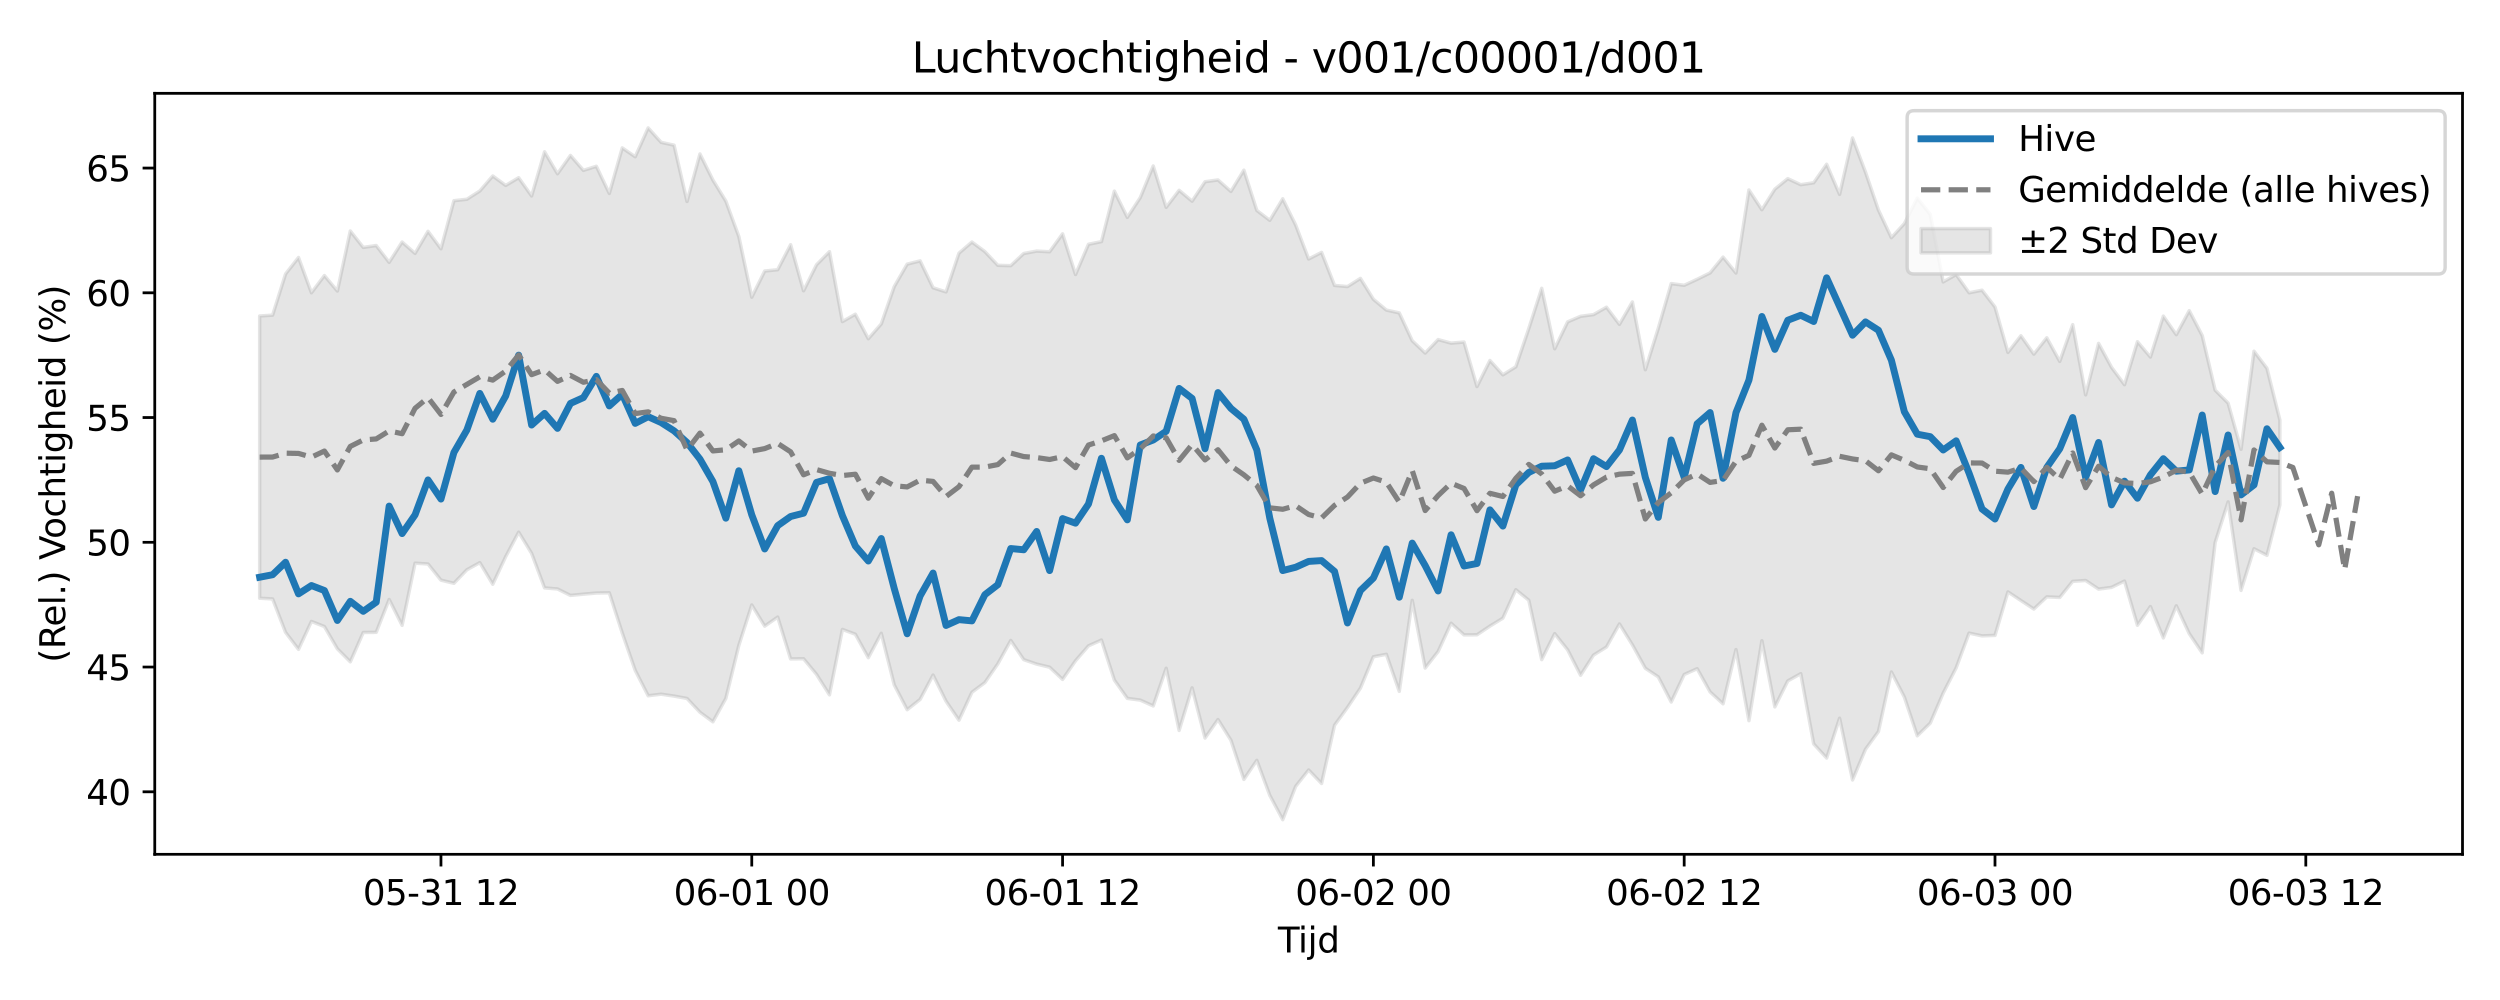 <?xml version="1.0" encoding="utf-8" standalone="no"?>
<!DOCTYPE svg PUBLIC "-//W3C//DTD SVG 1.1//EN"
  "http://www.w3.org/Graphics/SVG/1.1/DTD/svg11.dtd">
<svg xmlns:xlink="http://www.w3.org/1999/xlink" width="720pt" height="288pt" viewBox="0 0 720 288" xmlns="http://www.w3.org/2000/svg" version="1.1">
 <defs>
  <style type="text/css">*{stroke-linejoin: round; stroke-linecap: butt}</style>
 </defs>
 <g id="figure_1">
  <g id="patch_1">
   <path d="M 0 288 
L 720 288 
L 720 0 
L 0 0 
z
" style="fill: #ffffff"/>
  </g>
  <g id="axes_1">
   <g id="patch_2">
    <path d="M 44.57 246.04 
L 709.2 246.04 
L 709.2 26.88 
L 44.57 26.88 
z
" style="fill: #ffffff"/>
   </g>
   <g id="FillBetweenPolyCollection_1">
    <defs>
     <path id="mc926b857ca" d="M 74.78 -196.994 
L 74.78 -115.712 
L 78.51 -115.503 
L 82.24 -105.874 
L 85.97 -100.984 
L 89.699 -109.029 
L 93.429 -107.553 
L 97.159 -101.138 
L 100.888 -97.386 
L 104.618 -105.847 
L 108.348 -105.885 
L 112.077 -115.352 
L 115.807 -107.894 
L 119.537 -125.808 
L 123.266 -125.571 
L 126.996 -120.918 
L 130.726 -120.008 
L 134.455 -123.903 
L 138.185 -125.967 
L 141.915 -119.729 
L 145.644 -127.69 
L 149.374 -134.739 
L 153.104 -128.631 
L 156.834 -118.685 
L 160.563 -118.378 
L 164.293 -116.517 
L 168.023 -116.88 
L 171.752 -117.206 
L 175.482 -117.273 
L 179.212 -105.689 
L 182.941 -94.935 
L 186.671 -87.62 
L 190.401 -88.071 
L 194.13 -87.527 
L 197.86 -86.841 
L 201.59 -82.867 
L 205.319 -80.119 
L 209.049 -86.874 
L 212.779 -102.107 
L 216.509 -113.774 
L 220.238 -107.664 
L 223.968 -110.28 
L 227.698 -98.234 
L 231.427 -98.277 
L 235.157 -93.781 
L 238.887 -87.879 
L 242.616 -106.722 
L 246.346 -105.34 
L 250.076 -98.581 
L 253.805 -105.608 
L 257.535 -90.769 
L 261.265 -83.6 
L 264.994 -86.563 
L 268.724 -93.588 
L 272.454 -86.056 
L 276.183 -80.583 
L 279.913 -88.628 
L 283.643 -91.414 
L 287.373 -96.805 
L 291.102 -103.545 
L 294.832 -98.022 
L 298.562 -96.742 
L 302.291 -95.843 
L 306.021 -92.323 
L 309.751 -97.689 
L 313.48 -101.999 
L 317.21 -103.669 
L 320.94 -92.129 
L 324.669 -86.865 
L 328.399 -86.365 
L 332.129 -84.683 
L 335.858 -95.542 
L 339.588 -77.635 
L 343.318 -89.898 
L 347.048 -75.439 
L 350.777 -80.771 
L 354.507 -74.808 
L 358.237 -63.52 
L 361.966 -69.027 
L 365.696 -58.945 
L 369.426 -51.922 
L 373.155 -61.527 
L 376.885 -66.248 
L 380.615 -62.353 
L 384.344 -79.121 
L 388.074 -84.248 
L 391.804 -89.828 
L 395.533 -98.847 
L 399.263 -99.563 
L 402.993 -88.883 
L 406.722 -115.105 
L 410.452 -95.602 
L 414.182 -100.364 
L 417.912 -108.51 
L 421.641 -105.15 
L 425.371 -105.174 
L 429.101 -107.681 
L 432.83 -109.969 
L 436.56 -118.159 
L 440.29 -115.128 
L 444.019 -98.023 
L 447.749 -105.511 
L 451.479 -100.84 
L 455.208 -93.529 
L 458.938 -99.333 
L 462.668 -101.654 
L 466.397 -108.302 
L 470.127 -102.285 
L 473.857 -95.536 
L 477.587 -93.052 
L 481.316 -85.818 
L 485.046 -93.732 
L 488.776 -95.422 
L 492.505 -88.731 
L 496.235 -85.305 
L 499.965 -100.934 
L 503.694 -80.444 
L 507.424 -103.478 
L 511.154 -84.411 
L 514.883 -91.895 
L 518.613 -93.977 
L 522.343 -73.747 
L 526.072 -69.687 
L 529.802 -81.162 
L 533.532 -63.363 
L 537.261 -72.195 
L 540.991 -77.325 
L 544.721 -94.465 
L 548.451 -87.255 
L 552.18 -76.091 
L 555.91 -79.735 
L 559.64 -88.385 
L 563.369 -95.646 
L 567.099 -105.67 
L 570.829 -104.864 
L 574.558 -105.003 
L 578.288 -117.534 
L 582.018 -115.055 
L 585.747 -112.597 
L 589.477 -116.104 
L 593.207 -115.932 
L 596.936 -120.569 
L 600.666 -120.821 
L 604.396 -118.336 
L 608.126 -118.836 
L 611.855 -120.651 
L 615.585 -107.925 
L 619.315 -113.307 
L 623.044 -104.282 
L 626.774 -113.536 
L 630.504 -105.513 
L 634.233 -99.978 
L 637.963 -131.763 
L 641.693 -143.461 
L 645.422 -117.964 
L 649.152 -129.954 
L 652.882 -128.065 
L 656.611 -142.619 
L 656.611 -167.007 
L 656.611 -167.007 
L 652.882 -181.921 
L 649.152 -186.858 
L 645.422 -158.61 
L 641.693 -171.913 
L 637.963 -175.628 
L 634.233 -191.366 
L 630.504 -198.524 
L 626.774 -191.608 
L 623.044 -196.961 
L 619.315 -185.165 
L 615.585 -189.589 
L 611.855 -177.205 
L 608.126 -182.203 
L 604.396 -189.101 
L 600.666 -174.275 
L 596.936 -194.497 
L 593.207 -183.914 
L 589.477 -190.717 
L 585.747 -186.012 
L 582.018 -191.298 
L 578.288 -186.504 
L 574.558 -199.593 
L 570.829 -204.421 
L 567.099 -203.682 
L 563.369 -208.916 
L 559.64 -206.802 
L 555.91 -226.265 
L 552.18 -230.935 
L 548.451 -223.603 
L 544.721 -219.541 
L 540.991 -227.511 
L 537.261 -238.423 
L 533.532 -248.275 
L 529.802 -232.022 
L 526.072 -240.698 
L 522.343 -235.361 
L 518.613 -234.81 
L 514.883 -236.55 
L 511.154 -233.518 
L 507.424 -227.601 
L 503.694 -233.288 
L 499.965 -209.377 
L 496.235 -213.954 
L 492.505 -209.399 
L 488.776 -207.567 
L 485.046 -205.835 
L 481.316 -206.324 
L 477.587 -193.444 
L 473.857 -181.517 
L 470.127 -201.046 
L 466.397 -194.583 
L 462.668 -199.521 
L 458.938 -197.394 
L 455.208 -196.902 
L 451.479 -195.305 
L 447.749 -187.555 
L 444.019 -204.965 
L 440.29 -193.369 
L 436.56 -182.366 
L 432.83 -180.052 
L 429.101 -184.187 
L 425.371 -176.669 
L 421.641 -189.49 
L 417.912 -189.175 
L 414.182 -190.204 
L 410.452 -186.321 
L 406.722 -189.868 
L 402.993 -197.887 
L 399.263 -198.704 
L 395.533 -201.815 
L 391.804 -207.822 
L 388.074 -205.465 
L 384.344 -205.802 
L 380.615 -215.316 
L 376.885 -213.406 
L 373.155 -223.19 
L 369.426 -230.743 
L 365.696 -224.541 
L 361.966 -227.393 
L 358.237 -238.99 
L 354.507 -232.868 
L 350.777 -236.178 
L 347.048 -235.659 
L 343.318 -230.061 
L 339.588 -233.189 
L 335.858 -228.284 
L 332.129 -240.204 
L 328.399 -231.096 
L 324.669 -225.396 
L 320.94 -232.963 
L 317.21 -218.411 
L 313.48 -217.652 
L 309.751 -208.943 
L 306.021 -220.657 
L 302.291 -215.495 
L 298.562 -215.69 
L 294.832 -214.992 
L 291.102 -211.487 
L 287.373 -211.589 
L 283.643 -215.544 
L 279.913 -218.296 
L 276.183 -215.083 
L 272.454 -203.931 
L 268.724 -205.123 
L 264.994 -212.867 
L 261.265 -211.93 
L 257.535 -205.445 
L 253.805 -194.711 
L 250.076 -190.447 
L 246.346 -197.511 
L 242.616 -195.377 
L 238.887 -215.52 
L 235.157 -211.739 
L 231.427 -204.244 
L 227.698 -217.524 
L 223.968 -210.324 
L 220.238 -209.946 
L 216.509 -202.399 
L 212.779 -219.905 
L 209.049 -230.074 
L 205.319 -236.145 
L 201.59 -243.662 
L 197.86 -229.97 
L 194.13 -246.187 
L 190.401 -247.011 
L 186.671 -251.158 
L 182.941 -242.851 
L 179.212 -245.407 
L 175.482 -232.283 
L 171.752 -240.117 
L 168.023 -238.938 
L 164.293 -243.235 
L 160.563 -237.952 
L 156.834 -244.283 
L 153.104 -231.566 
L 149.374 -236.817 
L 145.644 -234.594 
L 141.915 -237.32 
L 138.185 -232.998 
L 134.455 -230.615 
L 130.726 -230.198 
L 126.996 -216.355 
L 123.266 -221.384 
L 119.537 -215.023 
L 115.807 -218.293 
L 112.077 -212.443 
L 108.348 -217.29 
L 104.618 -216.747 
L 100.888 -221.478 
L 97.159 -204.177 
L 93.429 -208.642 
L 89.699 -203.677 
L 85.97 -213.843 
L 82.24 -209.09 
L 78.51 -197.237 
L 74.78 -196.994 
z
" style="stroke: #808080; stroke-opacity: 0.2"/>
    </defs>
    <g clip-path="url(#p451163dd71)">
     <use xlink:href="#mc926b857ca" x="0" y="288" style="fill: #808080; fill-opacity: 0.2; stroke: #808080; stroke-opacity: 0.2"/>
    </g>
   </g>
   <g id="matplotlib.axis_1">
    <g id="xtick_1">
     <g id="line2d_1">
      <defs>
       <path id="m80fc10faef" d="M 0 0 
L 0 3.5 
" style="stroke: #000000; stroke-width: 0.8"/>
      </defs>
      <g>
       <use xlink:href="#m80fc10faef" x="126.996" y="246.04" style="stroke: #000000; stroke-width: 0.8"/>
      </g>
     </g>
     <g id="text_1">
      <!-- 05-31 12 -->
      <g transform="translate(104.516 260.638) scale(0.1 -0.1)">
       <defs>
        <path id="DejaVuSans-30" d="M 2034 4250 
Q 1547 4250 1301 3770 
Q 1056 3291 1056 2328 
Q 1056 1369 1301 889 
Q 1547 409 2034 409 
Q 2525 409 2770 889 
Q 3016 1369 3016 2328 
Q 3016 3291 2770 3770 
Q 2525 4250 2034 4250 
z
M 2034 4750 
Q 2819 4750 3233 4129 
Q 3647 3509 3647 2328 
Q 3647 1150 3233 529 
Q 2819 -91 2034 -91 
Q 1250 -91 836 529 
Q 422 1150 422 2328 
Q 422 3509 836 4129 
Q 1250 4750 2034 4750 
z
" transform="scale(0.016)"/>
        <path id="DejaVuSans-35" d="M 691 4666 
L 3169 4666 
L 3169 4134 
L 1269 4134 
L 1269 2991 
Q 1406 3038 1543 3061 
Q 1681 3084 1819 3084 
Q 2600 3084 3056 2656 
Q 3513 2228 3513 1497 
Q 3513 744 3044 326 
Q 2575 -91 1722 -91 
Q 1428 -91 1123 -41 
Q 819 9 494 109 
L 494 744 
Q 775 591 1075 516 
Q 1375 441 1709 441 
Q 2250 441 2565 725 
Q 2881 1009 2881 1497 
Q 2881 1984 2565 2268 
Q 2250 2553 1709 2553 
Q 1456 2553 1204 2497 
Q 953 2441 691 2322 
L 691 4666 
z
" transform="scale(0.016)"/>
        <path id="DejaVuSans-2d" d="M 313 2009 
L 1997 2009 
L 1997 1497 
L 313 1497 
L 313 2009 
z
" transform="scale(0.016)"/>
        <path id="DejaVuSans-33" d="M 2597 2516 
Q 3050 2419 3304 2112 
Q 3559 1806 3559 1356 
Q 3559 666 3084 287 
Q 2609 -91 1734 -91 
Q 1441 -91 1130 -33 
Q 819 25 488 141 
L 488 750 
Q 750 597 1062 519 
Q 1375 441 1716 441 
Q 2309 441 2620 675 
Q 2931 909 2931 1356 
Q 2931 1769 2642 2001 
Q 2353 2234 1838 2234 
L 1294 2234 
L 1294 2753 
L 1863 2753 
Q 2328 2753 2575 2939 
Q 2822 3125 2822 3475 
Q 2822 3834 2567 4026 
Q 2313 4219 1838 4219 
Q 1578 4219 1281 4162 
Q 984 4106 628 3988 
L 628 4550 
Q 988 4650 1302 4700 
Q 1616 4750 1894 4750 
Q 2613 4750 3031 4423 
Q 3450 4097 3450 3541 
Q 3450 3153 3228 2886 
Q 3006 2619 2597 2516 
z
" transform="scale(0.016)"/>
        <path id="DejaVuSans-31" d="M 794 531 
L 1825 531 
L 1825 4091 
L 703 3866 
L 703 4441 
L 1819 4666 
L 2450 4666 
L 2450 531 
L 3481 531 
L 3481 0 
L 794 0 
L 794 531 
z
" transform="scale(0.016)"/>
        <path id="DejaVuSans-20" transform="scale(0.016)"/>
        <path id="DejaVuSans-32" d="M 1228 531 
L 3431 531 
L 3431 0 
L 469 0 
L 469 531 
Q 828 903 1448 1529 
Q 2069 2156 2228 2338 
Q 2531 2678 2651 2914 
Q 2772 3150 2772 3378 
Q 2772 3750 2511 3984 
Q 2250 4219 1831 4219 
Q 1534 4219 1204 4116 
Q 875 4013 500 3803 
L 500 4441 
Q 881 4594 1212 4672 
Q 1544 4750 1819 4750 
Q 2544 4750 2975 4387 
Q 3406 4025 3406 3419 
Q 3406 3131 3298 2873 
Q 3191 2616 2906 2266 
Q 2828 2175 2409 1742 
Q 1991 1309 1228 531 
z
" transform="scale(0.016)"/>
       </defs>
       <use xlink:href="#DejaVuSans-30"/>
       <use xlink:href="#DejaVuSans-35" transform="translate(63.623 0)"/>
       <use xlink:href="#DejaVuSans-2d" transform="translate(127.246 0)"/>
       <use xlink:href="#DejaVuSans-33" transform="translate(163.33 0)"/>
       <use xlink:href="#DejaVuSans-31" transform="translate(226.953 0)"/>
       <use xlink:href="#DejaVuSans-20" transform="translate(290.576 0)"/>
       <use xlink:href="#DejaVuSans-31" transform="translate(322.363 0)"/>
       <use xlink:href="#DejaVuSans-32" transform="translate(385.986 0)"/>
      </g>
     </g>
    </g>
    <g id="xtick_2">
     <g id="line2d_2">
      <g>
       <use xlink:href="#m80fc10faef" x="216.509" y="246.04" style="stroke: #000000; stroke-width: 0.8"/>
      </g>
     </g>
     <g id="text_2">
      <!-- 06-01 00 -->
      <g transform="translate(194.028 260.638) scale(0.1 -0.1)">
       <defs>
        <path id="DejaVuSans-36" d="M 2113 2584 
Q 1688 2584 1439 2293 
Q 1191 2003 1191 1497 
Q 1191 994 1439 701 
Q 1688 409 2113 409 
Q 2538 409 2786 701 
Q 3034 994 3034 1497 
Q 3034 2003 2786 2293 
Q 2538 2584 2113 2584 
z
M 3366 4563 
L 3366 3988 
Q 3128 4100 2886 4159 
Q 2644 4219 2406 4219 
Q 1781 4219 1451 3797 
Q 1122 3375 1075 2522 
Q 1259 2794 1537 2939 
Q 1816 3084 2150 3084 
Q 2853 3084 3261 2657 
Q 3669 2231 3669 1497 
Q 3669 778 3244 343 
Q 2819 -91 2113 -91 
Q 1303 -91 875 529 
Q 447 1150 447 2328 
Q 447 3434 972 4092 
Q 1497 4750 2381 4750 
Q 2619 4750 2861 4703 
Q 3103 4656 3366 4563 
z
" transform="scale(0.016)"/>
       </defs>
       <use xlink:href="#DejaVuSans-30"/>
       <use xlink:href="#DejaVuSans-36" transform="translate(63.623 0)"/>
       <use xlink:href="#DejaVuSans-2d" transform="translate(127.246 0)"/>
       <use xlink:href="#DejaVuSans-30" transform="translate(163.33 0)"/>
       <use xlink:href="#DejaVuSans-31" transform="translate(226.953 0)"/>
       <use xlink:href="#DejaVuSans-20" transform="translate(290.576 0)"/>
       <use xlink:href="#DejaVuSans-30" transform="translate(322.363 0)"/>
       <use xlink:href="#DejaVuSans-30" transform="translate(385.986 0)"/>
      </g>
     </g>
    </g>
    <g id="xtick_3">
     <g id="line2d_3">
      <g>
       <use xlink:href="#m80fc10faef" x="306.021" y="246.04" style="stroke: #000000; stroke-width: 0.8"/>
      </g>
     </g>
     <g id="text_3">
      <!-- 06-01 12 -->
      <g transform="translate(283.541 260.638) scale(0.1 -0.1)">
       <use xlink:href="#DejaVuSans-30"/>
       <use xlink:href="#DejaVuSans-36" transform="translate(63.623 0)"/>
       <use xlink:href="#DejaVuSans-2d" transform="translate(127.246 0)"/>
       <use xlink:href="#DejaVuSans-30" transform="translate(163.33 0)"/>
       <use xlink:href="#DejaVuSans-31" transform="translate(226.953 0)"/>
       <use xlink:href="#DejaVuSans-20" transform="translate(290.576 0)"/>
       <use xlink:href="#DejaVuSans-31" transform="translate(322.363 0)"/>
       <use xlink:href="#DejaVuSans-32" transform="translate(385.986 0)"/>
      </g>
     </g>
    </g>
    <g id="xtick_4">
     <g id="line2d_4">
      <g>
       <use xlink:href="#m80fc10faef" x="395.533" y="246.04" style="stroke: #000000; stroke-width: 0.8"/>
      </g>
     </g>
     <g id="text_4">
      <!-- 06-02 00 -->
      <g transform="translate(373.053 260.638) scale(0.1 -0.1)">
       <use xlink:href="#DejaVuSans-30"/>
       <use xlink:href="#DejaVuSans-36" transform="translate(63.623 0)"/>
       <use xlink:href="#DejaVuSans-2d" transform="translate(127.246 0)"/>
       <use xlink:href="#DejaVuSans-30" transform="translate(163.33 0)"/>
       <use xlink:href="#DejaVuSans-32" transform="translate(226.953 0)"/>
       <use xlink:href="#DejaVuSans-20" transform="translate(290.576 0)"/>
       <use xlink:href="#DejaVuSans-30" transform="translate(322.363 0)"/>
       <use xlink:href="#DejaVuSans-30" transform="translate(385.986 0)"/>
      </g>
     </g>
    </g>
    <g id="xtick_5">
     <g id="line2d_5">
      <g>
       <use xlink:href="#m80fc10faef" x="485.046" y="246.04" style="stroke: #000000; stroke-width: 0.8"/>
      </g>
     </g>
     <g id="text_5">
      <!-- 06-02 12 -->
      <g transform="translate(462.565 260.638) scale(0.1 -0.1)">
       <use xlink:href="#DejaVuSans-30"/>
       <use xlink:href="#DejaVuSans-36" transform="translate(63.623 0)"/>
       <use xlink:href="#DejaVuSans-2d" transform="translate(127.246 0)"/>
       <use xlink:href="#DejaVuSans-30" transform="translate(163.33 0)"/>
       <use xlink:href="#DejaVuSans-32" transform="translate(226.953 0)"/>
       <use xlink:href="#DejaVuSans-20" transform="translate(290.576 0)"/>
       <use xlink:href="#DejaVuSans-31" transform="translate(322.363 0)"/>
       <use xlink:href="#DejaVuSans-32" transform="translate(385.986 0)"/>
      </g>
     </g>
    </g>
    <g id="xtick_6">
     <g id="line2d_6">
      <g>
       <use xlink:href="#m80fc10faef" x="574.558" y="246.04" style="stroke: #000000; stroke-width: 0.8"/>
      </g>
     </g>
     <g id="text_6">
      <!-- 06-03 00 -->
      <g transform="translate(552.078 260.638) scale(0.1 -0.1)">
       <use xlink:href="#DejaVuSans-30"/>
       <use xlink:href="#DejaVuSans-36" transform="translate(63.623 0)"/>
       <use xlink:href="#DejaVuSans-2d" transform="translate(127.246 0)"/>
       <use xlink:href="#DejaVuSans-30" transform="translate(163.33 0)"/>
       <use xlink:href="#DejaVuSans-33" transform="translate(226.953 0)"/>
       <use xlink:href="#DejaVuSans-20" transform="translate(290.576 0)"/>
       <use xlink:href="#DejaVuSans-30" transform="translate(322.363 0)"/>
       <use xlink:href="#DejaVuSans-30" transform="translate(385.986 0)"/>
      </g>
     </g>
    </g>
    <g id="xtick_7">
     <g id="line2d_7">
      <g>
       <use xlink:href="#m80fc10faef" x="664.071" y="246.04" style="stroke: #000000; stroke-width: 0.8"/>
      </g>
     </g>
     <g id="text_7">
      <!-- 06-03 12 -->
      <g transform="translate(641.59 260.638) scale(0.1 -0.1)">
       <use xlink:href="#DejaVuSans-30"/>
       <use xlink:href="#DejaVuSans-36" transform="translate(63.623 0)"/>
       <use xlink:href="#DejaVuSans-2d" transform="translate(127.246 0)"/>
       <use xlink:href="#DejaVuSans-30" transform="translate(163.33 0)"/>
       <use xlink:href="#DejaVuSans-33" transform="translate(226.953 0)"/>
       <use xlink:href="#DejaVuSans-20" transform="translate(290.576 0)"/>
       <use xlink:href="#DejaVuSans-31" transform="translate(322.363 0)"/>
       <use xlink:href="#DejaVuSans-32" transform="translate(385.986 0)"/>
      </g>
     </g>
    </g>
    <g id="text_8">
     <!-- Tijd -->
     <g transform="translate(368.035 274.317) scale(0.1 -0.1)">
      <defs>
       <path id="DejaVuSans-54" d="M -19 4666 
L 3928 4666 
L 3928 4134 
L 2272 4134 
L 2272 0 
L 1638 0 
L 1638 4134 
L -19 4134 
L -19 4666 
z
" transform="scale(0.016)"/>
       <path id="DejaVuSans-69" d="M 603 3500 
L 1178 3500 
L 1178 0 
L 603 0 
L 603 3500 
z
M 603 4863 
L 1178 4863 
L 1178 4134 
L 603 4134 
L 603 4863 
z
" transform="scale(0.016)"/>
       <path id="DejaVuSans-6a" d="M 603 3500 
L 1178 3500 
L 1178 -63 
Q 1178 -731 923 -1031 
Q 669 -1331 103 -1331 
L -116 -1331 
L -116 -844 
L 38 -844 
Q 366 -844 484 -692 
Q 603 -541 603 -63 
L 603 3500 
z
M 603 4863 
L 1178 4863 
L 1178 4134 
L 603 4134 
L 603 4863 
z
" transform="scale(0.016)"/>
       <path id="DejaVuSans-64" d="M 2906 2969 
L 2906 4863 
L 3481 4863 
L 3481 0 
L 2906 0 
L 2906 525 
Q 2725 213 2448 61 
Q 2172 -91 1784 -91 
Q 1150 -91 751 415 
Q 353 922 353 1747 
Q 353 2572 751 3078 
Q 1150 3584 1784 3584 
Q 2172 3584 2448 3432 
Q 2725 3281 2906 2969 
z
M 947 1747 
Q 947 1113 1208 752 
Q 1469 391 1925 391 
Q 2381 391 2643 752 
Q 2906 1113 2906 1747 
Q 2906 2381 2643 2742 
Q 2381 3103 1925 3103 
Q 1469 3103 1208 2742 
Q 947 2381 947 1747 
z
" transform="scale(0.016)"/>
      </defs>
      <use xlink:href="#DejaVuSans-54"/>
      <use xlink:href="#DejaVuSans-69" transform="translate(57.959 0)"/>
      <use xlink:href="#DejaVuSans-6a" transform="translate(85.742 0)"/>
      <use xlink:href="#DejaVuSans-64" transform="translate(113.525 0)"/>
     </g>
    </g>
   </g>
   <g id="matplotlib.axis_2">
    <g id="ytick_1">
     <g id="line2d_8">
      <defs>
       <path id="mbd9d3cefef" d="M 0 0 
L -3.5 0 
" style="stroke: #000000; stroke-width: 0.8"/>
      </defs>
      <g>
       <use xlink:href="#mbd9d3cefef" x="44.57" y="228.032" style="stroke: #000000; stroke-width: 0.8"/>
      </g>
     </g>
     <g id="text_9">
      <!-- 40 -->
      <g transform="translate(24.845 231.832) scale(0.1 -0.1)">
       <defs>
        <path id="DejaVuSans-34" d="M 2419 4116 
L 825 1625 
L 2419 1625 
L 2419 4116 
z
M 2253 4666 
L 3047 4666 
L 3047 1625 
L 3713 1625 
L 3713 1100 
L 3047 1100 
L 3047 0 
L 2419 0 
L 2419 1100 
L 313 1100 
L 313 1709 
L 2253 4666 
z
" transform="scale(0.016)"/>
       </defs>
       <use xlink:href="#DejaVuSans-34"/>
       <use xlink:href="#DejaVuSans-30" transform="translate(63.623 0)"/>
      </g>
     </g>
    </g>
    <g id="ytick_2">
     <g id="line2d_9">
      <g>
       <use xlink:href="#mbd9d3cefef" x="44.57" y="192.106" style="stroke: #000000; stroke-width: 0.8"/>
      </g>
     </g>
     <g id="text_10">
      <!-- 45 -->
      <g transform="translate(24.845 195.905) scale(0.1 -0.1)">
       <use xlink:href="#DejaVuSans-34"/>
       <use xlink:href="#DejaVuSans-35" transform="translate(63.623 0)"/>
      </g>
     </g>
    </g>
    <g id="ytick_3">
     <g id="line2d_10">
      <g>
       <use xlink:href="#mbd9d3cefef" x="44.57" y="156.18" style="stroke: #000000; stroke-width: 0.8"/>
      </g>
     </g>
     <g id="text_11">
      <!-- 50 -->
      <g transform="translate(24.845 159.979) scale(0.1 -0.1)">
       <use xlink:href="#DejaVuSans-35"/>
       <use xlink:href="#DejaVuSans-30" transform="translate(63.623 0)"/>
      </g>
     </g>
    </g>
    <g id="ytick_4">
     <g id="line2d_11">
      <g>
       <use xlink:href="#mbd9d3cefef" x="44.57" y="120.253" style="stroke: #000000; stroke-width: 0.8"/>
      </g>
     </g>
     <g id="text_12">
      <!-- 55 -->
      <g transform="translate(24.845 124.053) scale(0.1 -0.1)">
       <use xlink:href="#DejaVuSans-35"/>
       <use xlink:href="#DejaVuSans-35" transform="translate(63.623 0)"/>
      </g>
     </g>
    </g>
    <g id="ytick_5">
     <g id="line2d_12">
      <g>
       <use xlink:href="#mbd9d3cefef" x="44.57" y="84.327" style="stroke: #000000; stroke-width: 0.8"/>
      </g>
     </g>
     <g id="text_13">
      <!-- 60 -->
      <g transform="translate(24.845 88.126) scale(0.1 -0.1)">
       <use xlink:href="#DejaVuSans-36"/>
       <use xlink:href="#DejaVuSans-30" transform="translate(63.623 0)"/>
      </g>
     </g>
    </g>
    <g id="ytick_6">
     <g id="line2d_13">
      <g>
       <use xlink:href="#mbd9d3cefef" x="44.57" y="48.401" style="stroke: #000000; stroke-width: 0.8"/>
      </g>
     </g>
     <g id="text_14">
      <!-- 65 -->
      <g transform="translate(24.845 52.2) scale(0.1 -0.1)">
       <use xlink:href="#DejaVuSans-36"/>
       <use xlink:href="#DejaVuSans-35" transform="translate(63.623 0)"/>
      </g>
     </g>
    </g>
    <g id="text_15">
     <!-- (Rel.) Vochtigheid (%) -->
     <g transform="translate(18.765 190.838) rotate(-90) scale(0.1 -0.1)">
      <defs>
       <path id="DejaVuSans-28" d="M 1984 4856 
Q 1566 4138 1362 3434 
Q 1159 2731 1159 2009 
Q 1159 1288 1364 580 
Q 1569 -128 1984 -844 
L 1484 -844 
Q 1016 -109 783 600 
Q 550 1309 550 2009 
Q 550 2706 781 3412 
Q 1013 4119 1484 4856 
L 1984 4856 
z
" transform="scale(0.016)"/>
       <path id="DejaVuSans-52" d="M 2841 2188 
Q 3044 2119 3236 1894 
Q 3428 1669 3622 1275 
L 4263 0 
L 3584 0 
L 2988 1197 
Q 2756 1666 2539 1819 
Q 2322 1972 1947 1972 
L 1259 1972 
L 1259 0 
L 628 0 
L 628 4666 
L 2053 4666 
Q 2853 4666 3247 4331 
Q 3641 3997 3641 3322 
Q 3641 2881 3436 2590 
Q 3231 2300 2841 2188 
z
M 1259 4147 
L 1259 2491 
L 2053 2491 
Q 2509 2491 2742 2702 
Q 2975 2913 2975 3322 
Q 2975 3731 2742 3939 
Q 2509 4147 2053 4147 
L 1259 4147 
z
" transform="scale(0.016)"/>
       <path id="DejaVuSans-65" d="M 3597 1894 
L 3597 1613 
L 953 1613 
Q 991 1019 1311 708 
Q 1631 397 2203 397 
Q 2534 397 2845 478 
Q 3156 559 3463 722 
L 3463 178 
Q 3153 47 2828 -22 
Q 2503 -91 2169 -91 
Q 1331 -91 842 396 
Q 353 884 353 1716 
Q 353 2575 817 3079 
Q 1281 3584 2069 3584 
Q 2775 3584 3186 3129 
Q 3597 2675 3597 1894 
z
M 3022 2063 
Q 3016 2534 2758 2815 
Q 2500 3097 2075 3097 
Q 1594 3097 1305 2825 
Q 1016 2553 972 2059 
L 3022 2063 
z
" transform="scale(0.016)"/>
       <path id="DejaVuSans-6c" d="M 603 4863 
L 1178 4863 
L 1178 0 
L 603 0 
L 603 4863 
z
" transform="scale(0.016)"/>
       <path id="DejaVuSans-2e" d="M 684 794 
L 1344 794 
L 1344 0 
L 684 0 
L 684 794 
z
" transform="scale(0.016)"/>
       <path id="DejaVuSans-29" d="M 513 4856 
L 1013 4856 
Q 1481 4119 1714 3412 
Q 1947 2706 1947 2009 
Q 1947 1309 1714 600 
Q 1481 -109 1013 -844 
L 513 -844 
Q 928 -128 1133 580 
Q 1338 1288 1338 2009 
Q 1338 2731 1133 3434 
Q 928 4138 513 4856 
z
" transform="scale(0.016)"/>
       <path id="DejaVuSans-56" d="M 1831 0 
L 50 4666 
L 709 4666 
L 2188 738 
L 3669 4666 
L 4325 4666 
L 2547 0 
L 1831 0 
z
" transform="scale(0.016)"/>
       <path id="DejaVuSans-6f" d="M 1959 3097 
Q 1497 3097 1228 2736 
Q 959 2375 959 1747 
Q 959 1119 1226 758 
Q 1494 397 1959 397 
Q 2419 397 2687 759 
Q 2956 1122 2956 1747 
Q 2956 2369 2687 2733 
Q 2419 3097 1959 3097 
z
M 1959 3584 
Q 2709 3584 3137 3096 
Q 3566 2609 3566 1747 
Q 3566 888 3137 398 
Q 2709 -91 1959 -91 
Q 1206 -91 779 398 
Q 353 888 353 1747 
Q 353 2609 779 3096 
Q 1206 3584 1959 3584 
z
" transform="scale(0.016)"/>
       <path id="DejaVuSans-63" d="M 3122 3366 
L 3122 2828 
Q 2878 2963 2633 3030 
Q 2388 3097 2138 3097 
Q 1578 3097 1268 2742 
Q 959 2388 959 1747 
Q 959 1106 1268 751 
Q 1578 397 2138 397 
Q 2388 397 2633 464 
Q 2878 531 3122 666 
L 3122 134 
Q 2881 22 2623 -34 
Q 2366 -91 2075 -91 
Q 1284 -91 818 406 
Q 353 903 353 1747 
Q 353 2603 823 3093 
Q 1294 3584 2113 3584 
Q 2378 3584 2631 3529 
Q 2884 3475 3122 3366 
z
" transform="scale(0.016)"/>
       <path id="DejaVuSans-68" d="M 3513 2113 
L 3513 0 
L 2938 0 
L 2938 2094 
Q 2938 2591 2744 2837 
Q 2550 3084 2163 3084 
Q 1697 3084 1428 2787 
Q 1159 2491 1159 1978 
L 1159 0 
L 581 0 
L 581 4863 
L 1159 4863 
L 1159 2956 
Q 1366 3272 1645 3428 
Q 1925 3584 2291 3584 
Q 2894 3584 3203 3211 
Q 3513 2838 3513 2113 
z
" transform="scale(0.016)"/>
       <path id="DejaVuSans-74" d="M 1172 4494 
L 1172 3500 
L 2356 3500 
L 2356 3053 
L 1172 3053 
L 1172 1153 
Q 1172 725 1289 603 
Q 1406 481 1766 481 
L 2356 481 
L 2356 0 
L 1766 0 
Q 1100 0 847 248 
Q 594 497 594 1153 
L 594 3053 
L 172 3053 
L 172 3500 
L 594 3500 
L 594 4494 
L 1172 4494 
z
" transform="scale(0.016)"/>
       <path id="DejaVuSans-67" d="M 2906 1791 
Q 2906 2416 2648 2759 
Q 2391 3103 1925 3103 
Q 1463 3103 1205 2759 
Q 947 2416 947 1791 
Q 947 1169 1205 825 
Q 1463 481 1925 481 
Q 2391 481 2648 825 
Q 2906 1169 2906 1791 
z
M 3481 434 
Q 3481 -459 3084 -895 
Q 2688 -1331 1869 -1331 
Q 1566 -1331 1297 -1286 
Q 1028 -1241 775 -1147 
L 775 -588 
Q 1028 -725 1275 -790 
Q 1522 -856 1778 -856 
Q 2344 -856 2625 -561 
Q 2906 -266 2906 331 
L 2906 616 
Q 2728 306 2450 153 
Q 2172 0 1784 0 
Q 1141 0 747 490 
Q 353 981 353 1791 
Q 353 2603 747 3093 
Q 1141 3584 1784 3584 
Q 2172 3584 2450 3431 
Q 2728 3278 2906 2969 
L 2906 3500 
L 3481 3500 
L 3481 434 
z
" transform="scale(0.016)"/>
       <path id="DejaVuSans-25" d="M 4653 2053 
Q 4381 2053 4226 1822 
Q 4072 1591 4072 1178 
Q 4072 772 4226 539 
Q 4381 306 4653 306 
Q 4919 306 5073 539 
Q 5228 772 5228 1178 
Q 5228 1588 5073 1820 
Q 4919 2053 4653 2053 
z
M 4653 2450 
Q 5147 2450 5437 2106 
Q 5728 1763 5728 1178 
Q 5728 594 5436 251 
Q 5144 -91 4653 -91 
Q 4153 -91 3862 251 
Q 3572 594 3572 1178 
Q 3572 1766 3864 2108 
Q 4156 2450 4653 2450 
z
M 1428 4353 
Q 1159 4353 1004 4120 
Q 850 3888 850 3481 
Q 850 3069 1003 2837 
Q 1156 2606 1428 2606 
Q 1700 2606 1854 2837 
Q 2009 3069 2009 3481 
Q 2009 3884 1853 4118 
Q 1697 4353 1428 4353 
z
M 4250 4750 
L 4750 4750 
L 1831 -91 
L 1331 -91 
L 4250 4750 
z
M 1428 4750 
Q 1922 4750 2215 4408 
Q 2509 4066 2509 3481 
Q 2509 2891 2217 2550 
Q 1925 2209 1428 2209 
Q 931 2209 642 2551 
Q 353 2894 353 3481 
Q 353 4063 643 4406 
Q 934 4750 1428 4750 
z
" transform="scale(0.016)"/>
      </defs>
      <use xlink:href="#DejaVuSans-28"/>
      <use xlink:href="#DejaVuSans-52" transform="translate(39.014 0)"/>
      <use xlink:href="#DejaVuSans-65" transform="translate(103.996 0)"/>
      <use xlink:href="#DejaVuSans-6c" transform="translate(165.52 0)"/>
      <use xlink:href="#DejaVuSans-2e" transform="translate(193.303 0)"/>
      <use xlink:href="#DejaVuSans-29" transform="translate(225.09 0)"/>
      <use xlink:href="#DejaVuSans-20" transform="translate(264.104 0)"/>
      <use xlink:href="#DejaVuSans-56" transform="translate(295.891 0)"/>
      <use xlink:href="#DejaVuSans-6f" transform="translate(356.549 0)"/>
      <use xlink:href="#DejaVuSans-63" transform="translate(417.73 0)"/>
      <use xlink:href="#DejaVuSans-68" transform="translate(472.711 0)"/>
      <use xlink:href="#DejaVuSans-74" transform="translate(536.09 0)"/>
      <use xlink:href="#DejaVuSans-69" transform="translate(575.299 0)"/>
      <use xlink:href="#DejaVuSans-67" transform="translate(603.082 0)"/>
      <use xlink:href="#DejaVuSans-68" transform="translate(666.559 0)"/>
      <use xlink:href="#DejaVuSans-65" transform="translate(729.938 0)"/>
      <use xlink:href="#DejaVuSans-69" transform="translate(791.461 0)"/>
      <use xlink:href="#DejaVuSans-64" transform="translate(819.244 0)"/>
      <use xlink:href="#DejaVuSans-20" transform="translate(882.721 0)"/>
      <use xlink:href="#DejaVuSans-28" transform="translate(914.508 0)"/>
      <use xlink:href="#DejaVuSans-25" transform="translate(953.521 0)"/>
      <use xlink:href="#DejaVuSans-29" transform="translate(1048.541 0)"/>
     </g>
    </g>
   </g>
   <g id="line2d_14">
    <path d="M 74.78 166.239 
L 78.51 165.521 
L 82.24 161.928 
L 85.97 171.029 
L 89.699 168.634 
L 93.429 170.071 
L 97.159 178.694 
L 100.888 173.185 
L 104.618 176.059 
L 108.348 173.424 
L 112.077 145.761 
L 115.807 153.665 
L 119.537 148.276 
L 123.266 138.217 
L 126.996 143.725 
L 130.726 130.313 
L 134.455 123.846 
L 138.185 113.308 
L 141.915 120.732 
L 145.644 114.026 
L 149.374 102.29 
L 153.104 122.409 
L 156.834 119.056 
L 160.563 123.367 
L 164.293 116.182 
L 168.023 114.505 
L 171.752 108.398 
L 175.482 116.9 
L 179.212 113.547 
L 182.941 121.93 
L 186.671 120.014 
L 190.401 121.69 
L 194.13 124.086 
L 197.86 127.439 
L 201.59 132.229 
L 205.319 138.696 
L 209.049 149.234 
L 212.779 135.582 
L 216.509 148.276 
L 220.238 158.096 
L 223.968 151.39 
L 227.698 148.755 
L 231.427 147.797 
L 235.157 138.935 
L 238.887 137.857 
L 242.616 148.515 
L 246.346 157.258 
L 250.076 161.569 
L 253.805 155.102 
L 257.535 169.472 
L 261.265 182.526 
L 264.994 171.628 
L 268.724 165.042 
L 272.454 180.131 
L 276.183 178.454 
L 279.913 178.813 
L 283.643 171.269 
L 287.373 168.395 
L 291.102 157.976 
L 294.832 158.335 
L 298.562 153.066 
L 302.291 164.323 
L 306.021 149.354 
L 309.751 150.671 
L 313.48 145.162 
L 317.21 131.989 
L 320.94 143.965 
L 324.669 149.713 
L 328.399 128.157 
L 332.129 126.72 
L 335.858 124.205 
L 339.588 111.871 
L 343.318 114.745 
L 347.048 129.235 
L 350.777 113.068 
L 354.507 117.619 
L 358.237 120.732 
L 361.966 129.594 
L 365.696 149.234 
L 369.426 164.323 
L 373.155 163.365 
L 376.885 161.688 
L 380.615 161.449 
L 384.344 164.563 
L 388.074 179.412 
L 391.804 170.071 
L 395.533 166.479 
L 399.263 158.096 
L 402.993 171.987 
L 406.722 156.419 
L 410.452 162.886 
L 414.182 170.191 
L 417.912 154.024 
L 421.641 163.006 
L 425.371 162.287 
L 429.101 146.839 
L 432.83 151.509 
L 436.56 139.654 
L 440.29 136.061 
L 444.019 134.265 
L 447.749 134.145 
L 451.479 132.468 
L 455.208 141.091 
L 458.938 132.109 
L 462.668 134.384 
L 466.397 129.594 
L 470.127 120.972 
L 473.857 137.498 
L 477.587 148.994 
L 481.316 126.72 
L 485.046 137.498 
L 488.776 122.05 
L 492.505 118.816 
L 496.235 137.738 
L 499.965 118.816 
L 503.694 109.475 
L 507.424 91.153 
L 511.154 100.614 
L 514.883 92.231 
L 518.613 90.794 
L 522.343 92.59 
L 526.072 80.016 
L 533.532 96.542 
L 537.261 92.71 
L 540.991 95.105 
L 544.721 103.727 
L 548.451 118.577 
L 552.18 125.044 
L 555.91 125.762 
L 559.64 129.594 
L 563.369 126.96 
L 567.099 136.3 
L 570.829 146.599 
L 574.558 149.473 
L 578.288 140.851 
L 582.018 134.624 
L 585.747 145.881 
L 589.477 134.624 
L 593.207 129.235 
L 596.936 120.253 
L 600.666 137.498 
L 604.396 127.439 
L 608.126 145.402 
L 611.855 138.576 
L 615.585 143.486 
L 619.315 136.78 
L 623.044 132.109 
L 626.774 135.702 
L 630.504 135.342 
L 634.233 119.535 
L 637.963 141.57 
L 641.693 125.283 
L 645.422 142.528 
L 649.152 139.654 
L 652.882 123.487 
L 656.611 128.876 
L 656.611 128.876 
" clip-path="url(#p451163dd71)" style="fill: none; stroke: #1f77b4; stroke-width: 2; stroke-linecap: square"/>
   </g>
   <g id="line2d_15">
    <path d="M 74.78 131.647 
L 78.51 131.63 
L 82.24 130.518 
L 85.97 130.586 
L 89.699 131.647 
L 93.429 129.902 
L 97.159 135.342 
L 100.888 128.568 
L 104.618 126.703 
L 108.348 126.412 
L 112.077 124.103 
L 115.807 124.907 
L 119.537 117.585 
L 123.266 114.522 
L 126.996 119.364 
L 130.726 112.897 
L 138.185 108.517 
L 141.915 109.475 
L 145.644 106.858 
L 149.374 102.222 
L 153.104 107.902 
L 156.834 106.516 
L 160.563 109.835 
L 164.293 108.124 
L 168.023 110.091 
L 171.752 109.339 
L 175.482 113.222 
L 179.212 112.452 
L 182.941 119.107 
L 186.671 118.611 
L 190.401 120.459 
L 194.13 121.143 
L 197.86 129.594 
L 201.59 124.736 
L 205.319 129.868 
L 209.049 129.526 
L 212.779 126.994 
L 216.509 129.914 
L 220.238 129.195 
L 223.968 127.698 
L 227.698 130.121 
L 231.427 136.74 
L 235.157 135.24 
L 238.887 136.3 
L 242.616 136.951 
L 246.346 136.574 
L 250.076 143.486 
L 253.805 137.84 
L 257.535 139.893 
L 261.265 140.235 
L 264.994 138.285 
L 268.724 138.644 
L 272.454 143.007 
L 276.183 140.167 
L 279.913 134.538 
L 283.643 134.521 
L 287.373 133.803 
L 291.102 130.484 
L 294.832 131.493 
L 298.562 131.784 
L 302.291 132.331 
L 306.021 131.51 
L 309.751 134.684 
L 313.48 128.174 
L 317.21 126.96 
L 320.94 125.454 
L 324.669 131.87 
L 328.399 129.269 
L 332.129 125.557 
L 335.858 126.087 
L 339.588 132.588 
L 343.318 128.02 
L 347.048 132.451 
L 350.777 129.526 
L 354.507 134.162 
L 358.237 136.745 
L 361.966 139.79 
L 365.696 146.257 
L 369.426 146.668 
L 373.155 145.641 
L 376.885 148.173 
L 380.615 149.166 
L 384.344 145.539 
L 388.074 143.144 
L 391.804 139.175 
L 395.533 137.669 
L 399.263 138.867 
L 402.993 144.615 
L 406.722 135.514 
L 410.452 147.038 
L 414.182 142.716 
L 417.912 139.157 
L 421.641 140.68 
L 425.371 147.078 
L 429.101 142.066 
L 432.83 142.99 
L 436.56 137.738 
L 440.29 133.751 
L 444.019 136.506 
L 447.749 141.467 
L 451.479 139.927 
L 455.208 142.784 
L 458.938 139.637 
L 462.668 137.412 
L 466.397 136.557 
L 470.127 136.335 
L 473.857 149.473 
L 477.587 144.752 
L 481.316 141.929 
L 485.046 138.217 
L 488.776 136.506 
L 492.505 138.935 
L 496.235 138.371 
L 499.965 132.845 
L 503.694 131.134 
L 507.424 122.46 
L 511.154 129.035 
L 514.883 123.778 
L 518.613 123.607 
L 522.343 133.446 
L 526.072 132.808 
L 529.802 131.408 
L 533.532 132.181 
L 537.261 132.691 
L 540.991 135.582 
L 544.721 130.997 
L 548.451 132.571 
L 552.18 134.487 
L 555.91 135 
L 559.64 140.406 
L 563.369 135.719 
L 567.099 133.324 
L 570.829 133.358 
L 574.558 135.702 
L 578.288 135.981 
L 582.018 134.824 
L 585.747 138.696 
L 589.477 134.59 
L 593.207 138.077 
L 596.936 130.467 
L 600.666 140.452 
L 604.396 134.282 
L 608.126 137.481 
L 611.855 139.072 
L 615.585 139.243 
L 619.315 138.764 
L 623.044 137.378 
L 626.774 135.428 
L 630.504 135.981 
L 634.233 142.328 
L 637.963 134.305 
L 641.693 130.313 
L 645.422 149.713 
L 649.152 129.594 
L 652.882 133.007 
L 656.611 133.187 
L 660.341 134.624 
L 667.8 156.898 
L 671.53 142.049 
L 675.26 164.084 
L 678.99 142.887 
L 678.99 142.887 
" clip-path="url(#p451163dd71)" style="fill: none; stroke-dasharray: 5.55,2.4; stroke-dashoffset: 0; stroke: #808080; stroke-width: 1.5"/>
   </g>
   <g id="patch_3">
    <path d="M 44.57 246.04 
L 44.57 26.88 
" style="fill: none; stroke: #000000; stroke-width: 0.8; stroke-linejoin: miter; stroke-linecap: square"/>
   </g>
   <g id="patch_4">
    <path d="M 709.2 246.04 
L 709.2 26.88 
" style="fill: none; stroke: #000000; stroke-width: 0.8; stroke-linejoin: miter; stroke-linecap: square"/>
   </g>
   <g id="patch_5">
    <path d="M 44.57 246.04 
L 709.2 246.04 
" style="fill: none; stroke: #000000; stroke-width: 0.8; stroke-linejoin: miter; stroke-linecap: square"/>
   </g>
   <g id="patch_6">
    <path d="M 44.57 26.88 
L 709.2 26.88 
" style="fill: none; stroke: #000000; stroke-width: 0.8; stroke-linejoin: miter; stroke-linecap: square"/>
   </g>
   <g id="text_16">
    <!-- Luchtvochtigheid - v001/c00001/d001 -->
    <g transform="translate(262.595 20.88) scale(0.12 -0.12)">
     <defs>
      <path id="DejaVuSans-4c" d="M 628 4666 
L 1259 4666 
L 1259 531 
L 3531 531 
L 3531 0 
L 628 0 
L 628 4666 
z
" transform="scale(0.016)"/>
      <path id="DejaVuSans-75" d="M 544 1381 
L 544 3500 
L 1119 3500 
L 1119 1403 
Q 1119 906 1312 657 
Q 1506 409 1894 409 
Q 2359 409 2629 706 
Q 2900 1003 2900 1516 
L 2900 3500 
L 3475 3500 
L 3475 0 
L 2900 0 
L 2900 538 
Q 2691 219 2414 64 
Q 2138 -91 1772 -91 
Q 1169 -91 856 284 
Q 544 659 544 1381 
z
M 1991 3584 
L 1991 3584 
z
" transform="scale(0.016)"/>
      <path id="DejaVuSans-76" d="M 191 3500 
L 800 3500 
L 1894 563 
L 2988 3500 
L 3597 3500 
L 2284 0 
L 1503 0 
L 191 3500 
z
" transform="scale(0.016)"/>
      <path id="DejaVuSans-2f" d="M 1625 4666 
L 2156 4666 
L 531 -594 
L 0 -594 
L 1625 4666 
z
" transform="scale(0.016)"/>
     </defs>
     <use xlink:href="#DejaVuSans-4c"/>
     <use xlink:href="#DejaVuSans-75" transform="translate(53.963 0)"/>
     <use xlink:href="#DejaVuSans-63" transform="translate(117.342 0)"/>
     <use xlink:href="#DejaVuSans-68" transform="translate(172.322 0)"/>
     <use xlink:href="#DejaVuSans-74" transform="translate(235.701 0)"/>
     <use xlink:href="#DejaVuSans-76" transform="translate(274.91 0)"/>
     <use xlink:href="#DejaVuSans-6f" transform="translate(334.09 0)"/>
     <use xlink:href="#DejaVuSans-63" transform="translate(395.271 0)"/>
     <use xlink:href="#DejaVuSans-68" transform="translate(450.252 0)"/>
     <use xlink:href="#DejaVuSans-74" transform="translate(513.631 0)"/>
     <use xlink:href="#DejaVuSans-69" transform="translate(552.84 0)"/>
     <use xlink:href="#DejaVuSans-67" transform="translate(580.623 0)"/>
     <use xlink:href="#DejaVuSans-68" transform="translate(644.1 0)"/>
     <use xlink:href="#DejaVuSans-65" transform="translate(707.479 0)"/>
     <use xlink:href="#DejaVuSans-69" transform="translate(769.002 0)"/>
     <use xlink:href="#DejaVuSans-64" transform="translate(796.785 0)"/>
     <use xlink:href="#DejaVuSans-20" transform="translate(860.262 0)"/>
     <use xlink:href="#DejaVuSans-2d" transform="translate(892.049 0)"/>
     <use xlink:href="#DejaVuSans-20" transform="translate(928.133 0)"/>
     <use xlink:href="#DejaVuSans-76" transform="translate(959.92 0)"/>
     <use xlink:href="#DejaVuSans-30" transform="translate(1019.1 0)"/>
     <use xlink:href="#DejaVuSans-30" transform="translate(1082.723 0)"/>
     <use xlink:href="#DejaVuSans-31" transform="translate(1146.346 0)"/>
     <use xlink:href="#DejaVuSans-2f" transform="translate(1209.969 0)"/>
     <use xlink:href="#DejaVuSans-63" transform="translate(1243.66 0)"/>
     <use xlink:href="#DejaVuSans-30" transform="translate(1298.641 0)"/>
     <use xlink:href="#DejaVuSans-30" transform="translate(1362.264 0)"/>
     <use xlink:href="#DejaVuSans-30" transform="translate(1425.887 0)"/>
     <use xlink:href="#DejaVuSans-30" transform="translate(1489.51 0)"/>
     <use xlink:href="#DejaVuSans-31" transform="translate(1553.133 0)"/>
     <use xlink:href="#DejaVuSans-2f" transform="translate(1616.756 0)"/>
     <use xlink:href="#DejaVuSans-64" transform="translate(1650.447 0)"/>
     <use xlink:href="#DejaVuSans-30" transform="translate(1713.924 0)"/>
     <use xlink:href="#DejaVuSans-30" transform="translate(1777.547 0)"/>
     <use xlink:href="#DejaVuSans-31" transform="translate(1841.17 0)"/>
    </g>
   </g>
   <g id="legend_1">
    <g id="patch_7">
     <path d="M 551.256 78.914 
L 702.2 78.914 
Q 704.2 78.914 704.2 76.914 
L 704.2 33.88 
Q 704.2 31.88 702.2 31.88 
L 551.256 31.88 
Q 549.256 31.88 549.256 33.88 
L 549.256 76.914 
Q 549.256 78.914 551.256 78.914 
z
" style="fill: #ffffff; opacity: 0.8; stroke: #cccccc; stroke-linejoin: miter"/>
    </g>
    <g id="line2d_16">
     <path d="M 553.256 39.978 
L 563.256 39.978 
L 573.256 39.978 
" style="fill: none; stroke: #1f77b4; stroke-width: 2; stroke-linecap: square"/>
    </g>
    <g id="text_17">
     <!-- Hive -->
     <g transform="translate(581.256 43.478) scale(0.1 -0.1)">
      <defs>
       <path id="DejaVuSans-48" d="M 628 4666 
L 1259 4666 
L 1259 2753 
L 3553 2753 
L 3553 4666 
L 4184 4666 
L 4184 0 
L 3553 0 
L 3553 2222 
L 1259 2222 
L 1259 0 
L 628 0 
L 628 4666 
z
" transform="scale(0.016)"/>
      </defs>
      <use xlink:href="#DejaVuSans-48"/>
      <use xlink:href="#DejaVuSans-69" transform="translate(75.195 0)"/>
      <use xlink:href="#DejaVuSans-76" transform="translate(102.979 0)"/>
      <use xlink:href="#DejaVuSans-65" transform="translate(162.158 0)"/>
     </g>
    </g>
    <g id="line2d_17">
     <path d="M 553.256 54.657 
L 563.256 54.657 
L 573.256 54.657 
" style="fill: none; stroke-dasharray: 5.55,2.4; stroke-dashoffset: 0; stroke: #808080; stroke-width: 1.5"/>
    </g>
    <g id="text_18">
     <!-- Gemiddelde (alle hives) -->
     <g transform="translate(581.256 58.157) scale(0.1 -0.1)">
      <defs>
       <path id="DejaVuSans-47" d="M 3809 666 
L 3809 1919 
L 2778 1919 
L 2778 2438 
L 4434 2438 
L 4434 434 
Q 4069 175 3628 42 
Q 3188 -91 2688 -91 
Q 1594 -91 976 548 
Q 359 1188 359 2328 
Q 359 3472 976 4111 
Q 1594 4750 2688 4750 
Q 3144 4750 3555 4637 
Q 3966 4525 4313 4306 
L 4313 3634 
Q 3963 3931 3569 4081 
Q 3175 4231 2741 4231 
Q 1884 4231 1454 3753 
Q 1025 3275 1025 2328 
Q 1025 1384 1454 906 
Q 1884 428 2741 428 
Q 3075 428 3337 486 
Q 3600 544 3809 666 
z
" transform="scale(0.016)"/>
       <path id="DejaVuSans-6d" d="M 3328 2828 
Q 3544 3216 3844 3400 
Q 4144 3584 4550 3584 
Q 5097 3584 5394 3201 
Q 5691 2819 5691 2113 
L 5691 0 
L 5113 0 
L 5113 2094 
Q 5113 2597 4934 2840 
Q 4756 3084 4391 3084 
Q 3944 3084 3684 2787 
Q 3425 2491 3425 1978 
L 3425 0 
L 2847 0 
L 2847 2094 
Q 2847 2600 2669 2842 
Q 2491 3084 2119 3084 
Q 1678 3084 1418 2786 
Q 1159 2488 1159 1978 
L 1159 0 
L 581 0 
L 581 3500 
L 1159 3500 
L 1159 2956 
Q 1356 3278 1631 3431 
Q 1906 3584 2284 3584 
Q 2666 3584 2933 3390 
Q 3200 3197 3328 2828 
z
" transform="scale(0.016)"/>
       <path id="DejaVuSans-61" d="M 2194 1759 
Q 1497 1759 1228 1600 
Q 959 1441 959 1056 
Q 959 750 1161 570 
Q 1363 391 1709 391 
Q 2188 391 2477 730 
Q 2766 1069 2766 1631 
L 2766 1759 
L 2194 1759 
z
M 3341 1997 
L 3341 0 
L 2766 0 
L 2766 531 
Q 2569 213 2275 61 
Q 1981 -91 1556 -91 
Q 1019 -91 701 211 
Q 384 513 384 1019 
Q 384 1609 779 1909 
Q 1175 2209 1959 2209 
L 2766 2209 
L 2766 2266 
Q 2766 2663 2505 2880 
Q 2244 3097 1772 3097 
Q 1472 3097 1187 3025 
Q 903 2953 641 2809 
L 641 3341 
Q 956 3463 1253 3523 
Q 1550 3584 1831 3584 
Q 2591 3584 2966 3190 
Q 3341 2797 3341 1997 
z
" transform="scale(0.016)"/>
       <path id="DejaVuSans-73" d="M 2834 3397 
L 2834 2853 
Q 2591 2978 2328 3040 
Q 2066 3103 1784 3103 
Q 1356 3103 1142 2972 
Q 928 2841 928 2578 
Q 928 2378 1081 2264 
Q 1234 2150 1697 2047 
L 1894 2003 
Q 2506 1872 2764 1633 
Q 3022 1394 3022 966 
Q 3022 478 2636 193 
Q 2250 -91 1575 -91 
Q 1294 -91 989 -36 
Q 684 19 347 128 
L 347 722 
Q 666 556 975 473 
Q 1284 391 1588 391 
Q 1994 391 2212 530 
Q 2431 669 2431 922 
Q 2431 1156 2273 1281 
Q 2116 1406 1581 1522 
L 1381 1569 
Q 847 1681 609 1914 
Q 372 2147 372 2553 
Q 372 3047 722 3315 
Q 1072 3584 1716 3584 
Q 2034 3584 2315 3537 
Q 2597 3491 2834 3397 
z
" transform="scale(0.016)"/>
      </defs>
      <use xlink:href="#DejaVuSans-47"/>
      <use xlink:href="#DejaVuSans-65" transform="translate(77.49 0)"/>
      <use xlink:href="#DejaVuSans-6d" transform="translate(139.014 0)"/>
      <use xlink:href="#DejaVuSans-69" transform="translate(236.426 0)"/>
      <use xlink:href="#DejaVuSans-64" transform="translate(264.209 0)"/>
      <use xlink:href="#DejaVuSans-64" transform="translate(327.686 0)"/>
      <use xlink:href="#DejaVuSans-65" transform="translate(391.162 0)"/>
      <use xlink:href="#DejaVuSans-6c" transform="translate(452.686 0)"/>
      <use xlink:href="#DejaVuSans-64" transform="translate(480.469 0)"/>
      <use xlink:href="#DejaVuSans-65" transform="translate(543.945 0)"/>
      <use xlink:href="#DejaVuSans-20" transform="translate(605.469 0)"/>
      <use xlink:href="#DejaVuSans-28" transform="translate(637.256 0)"/>
      <use xlink:href="#DejaVuSans-61" transform="translate(676.27 0)"/>
      <use xlink:href="#DejaVuSans-6c" transform="translate(737.549 0)"/>
      <use xlink:href="#DejaVuSans-6c" transform="translate(765.332 0)"/>
      <use xlink:href="#DejaVuSans-65" transform="translate(793.115 0)"/>
      <use xlink:href="#DejaVuSans-20" transform="translate(854.639 0)"/>
      <use xlink:href="#DejaVuSans-68" transform="translate(886.426 0)"/>
      <use xlink:href="#DejaVuSans-69" transform="translate(949.805 0)"/>
      <use xlink:href="#DejaVuSans-76" transform="translate(977.588 0)"/>
      <use xlink:href="#DejaVuSans-65" transform="translate(1036.768 0)"/>
      <use xlink:href="#DejaVuSans-73" transform="translate(1098.291 0)"/>
      <use xlink:href="#DejaVuSans-29" transform="translate(1150.391 0)"/>
     </g>
    </g>
    <g id="patch_8">
     <path d="M 553.256 72.835 
L 573.256 72.835 
L 573.256 65.835 
L 553.256 65.835 
z
" style="fill: #808080; fill-opacity: 0.2; stroke: #808080; stroke-opacity: 0.2; stroke-linejoin: miter"/>
    </g>
    <g id="text_19">
     <!-- ±2 Std Dev -->
     <g transform="translate(581.256 72.835) scale(0.1 -0.1)">
      <defs>
       <path id="DejaVuSans-b1" d="M 2944 4013 
L 2944 2803 
L 4684 2803 
L 4684 2272 
L 2944 2272 
L 2944 1063 
L 2419 1063 
L 2419 2272 
L 678 2272 
L 678 2803 
L 2419 2803 
L 2419 4013 
L 2944 4013 
z
M 678 531 
L 4684 531 
L 4684 0 
L 678 0 
L 678 531 
z
" transform="scale(0.016)"/>
       <path id="DejaVuSans-53" d="M 3425 4513 
L 3425 3897 
Q 3066 4069 2747 4153 
Q 2428 4238 2131 4238 
Q 1616 4238 1336 4038 
Q 1056 3838 1056 3469 
Q 1056 3159 1242 3001 
Q 1428 2844 1947 2747 
L 2328 2669 
Q 3034 2534 3370 2195 
Q 3706 1856 3706 1288 
Q 3706 609 3251 259 
Q 2797 -91 1919 -91 
Q 1588 -91 1214 -16 
Q 841 59 441 206 
L 441 856 
Q 825 641 1194 531 
Q 1563 422 1919 422 
Q 2459 422 2753 634 
Q 3047 847 3047 1241 
Q 3047 1584 2836 1778 
Q 2625 1972 2144 2069 
L 1759 2144 
Q 1053 2284 737 2584 
Q 422 2884 422 3419 
Q 422 4038 858 4394 
Q 1294 4750 2059 4750 
Q 2388 4750 2728 4690 
Q 3069 4631 3425 4513 
z
" transform="scale(0.016)"/>
       <path id="DejaVuSans-44" d="M 1259 4147 
L 1259 519 
L 2022 519 
Q 2988 519 3436 956 
Q 3884 1394 3884 2338 
Q 3884 3275 3436 3711 
Q 2988 4147 2022 4147 
L 1259 4147 
z
M 628 4666 
L 1925 4666 
Q 3281 4666 3915 4102 
Q 4550 3538 4550 2338 
Q 4550 1131 3912 565 
Q 3275 0 1925 0 
L 628 0 
L 628 4666 
z
" transform="scale(0.016)"/>
      </defs>
      <use xlink:href="#DejaVuSans-b1"/>
      <use xlink:href="#DejaVuSans-32" transform="translate(83.789 0)"/>
      <use xlink:href="#DejaVuSans-20" transform="translate(147.412 0)"/>
      <use xlink:href="#DejaVuSans-53" transform="translate(179.199 0)"/>
      <use xlink:href="#DejaVuSans-74" transform="translate(242.676 0)"/>
      <use xlink:href="#DejaVuSans-64" transform="translate(281.885 0)"/>
      <use xlink:href="#DejaVuSans-20" transform="translate(345.361 0)"/>
      <use xlink:href="#DejaVuSans-44" transform="translate(377.148 0)"/>
      <use xlink:href="#DejaVuSans-65" transform="translate(454.15 0)"/>
      <use xlink:href="#DejaVuSans-76" transform="translate(515.674 0)"/>
     </g>
    </g>
   </g>
  </g>
 </g>
 <defs>
  <clipPath id="p451163dd71">
   <rect x="44.57" y="26.88" width="664.63" height="219.16"/>
  </clipPath>
 </defs>
</svg>
